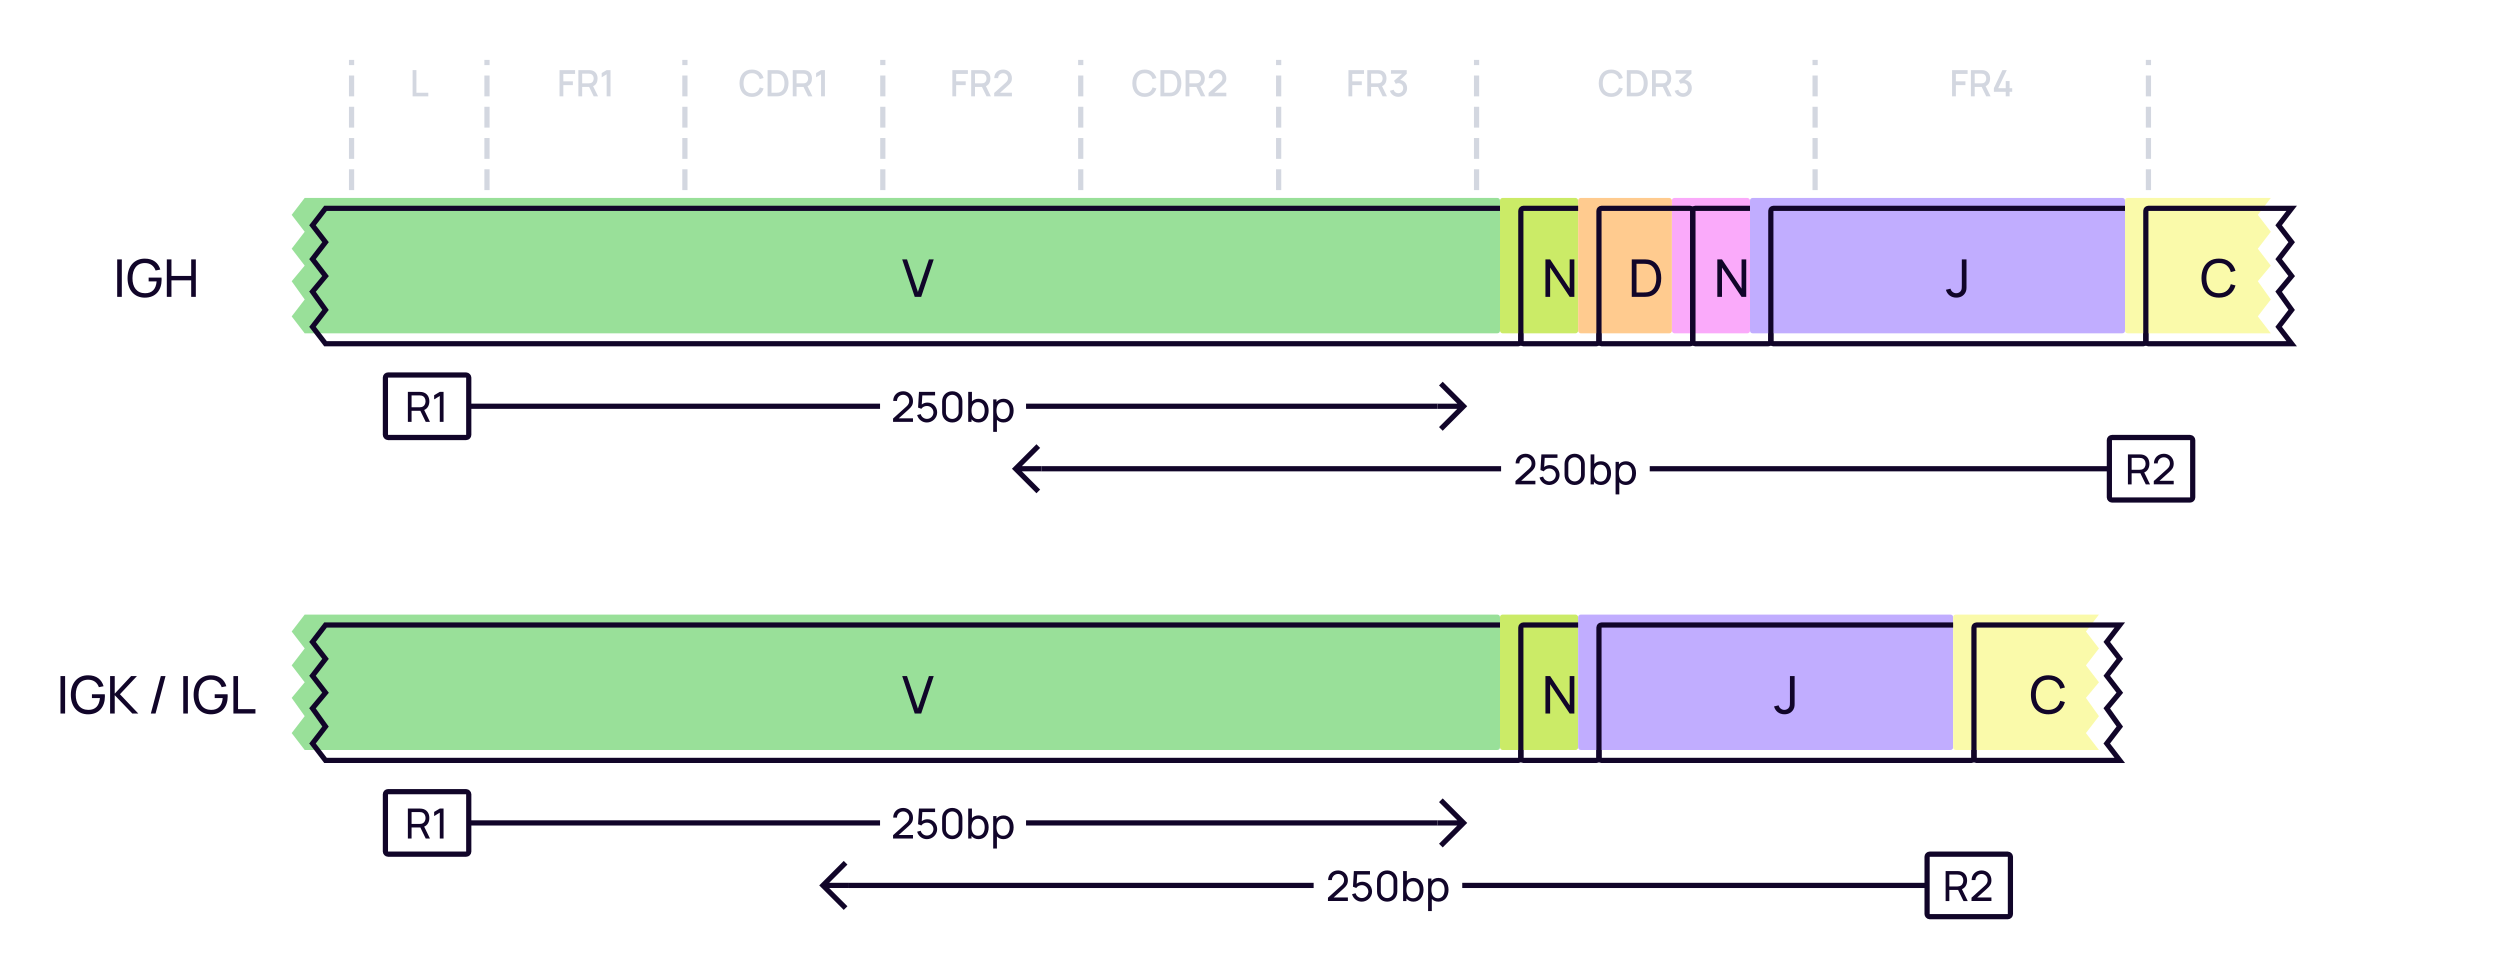<svg width="960" height="376" viewBox="0 0 960 376" fill="none" xmlns="http://www.w3.org/2000/svg">
    <rect width="960" height="376" fill="white"/>
    <path d="M390 180L389.293 180.707L388.586 180L389.293 179.293L390 180ZM397.293 171.293L398 170.586L399.414 172L398.707 172.707L397.293 171.293ZM398.707 187.293L399.414 188L398 189.414L397.293 188.707L398.707 187.293ZM400 181L390 181L390 179L400 179L400 181ZM389.293 179.293L397.293 171.293L398.707 172.707L390.707 180.707L389.293 179.293ZM390.707 179.293L398.707 187.293L397.293 188.707L389.293 180.707L390.707 179.293Z" fill="#110529"/>
    <path d="M576.5 180H400" stroke="#110529" stroke-width="2"/>
    <rect width="57" height="20" transform="translate(576.5 170)" fill="white"/>
    <path d="M581.933 185.992H589.589V184.632H584.125L587.837 181.296C589.021 180.248 589.589 179.488 589.589 177.976C589.589 175.856 587.973 174.24 585.837 174.24C583.621 174.24 581.989 175.784 581.989 177.952H583.445C583.429 176.696 584.437 175.6 585.813 175.6C587.141 175.6 588.133 176.632 588.133 177.96C588.133 178.688 587.901 179.352 587.053 180.112L581.941 184.712L581.933 185.992ZM594.911 186.24C597.055 186.24 598.871 184.504 598.871 182.376C598.871 180.232 597.247 178.584 595.111 178.584C594.335 178.584 593.559 178.848 592.959 179.328L593.167 175.832H598.071V174.48H591.887L591.535 180.504L592.799 180.984C593.215 180.384 593.935 179.896 594.951 179.896C596.295 179.896 597.439 180.984 597.439 182.376C597.439 183.728 596.351 184.856 594.951 184.856C593.879 184.856 592.839 184.144 592.551 183.008L591.183 183.376C591.647 185.056 593.127 186.24 594.911 186.24ZM604.672 186.24C606.912 186.24 608.56 184.592 608.56 182.352V178.128C608.56 175.888 606.912 174.24 604.672 174.24C602.432 174.24 600.784 175.888 600.784 178.128V182.352C600.784 184.592 602.432 186.24 604.672 186.24ZM602.232 182.432V178.04C602.232 176.688 603.32 175.6 604.672 175.6C606.024 175.6 607.112 176.688 607.112 178.04V182.432C607.112 183.784 606.024 184.872 604.672 184.872C603.32 184.872 602.232 183.784 602.232 182.432ZM614.768 186.24C617.184 186.24 618.64 184.264 618.64 181.672C618.64 179.08 617.176 177.12 614.776 177.12C613.696 177.12 612.84 177.496 612.224 178.144V174.48H610.792V186H612.064V185.024C612.696 185.784 613.6 186.24 614.768 186.24ZM612.064 181.672C612.064 179.76 612.864 178.424 614.552 178.424C616.312 178.424 617.128 179.848 617.128 181.672C617.128 183.512 616.296 184.936 614.592 184.936C612.848 184.936 612.064 183.568 612.064 181.672ZM624.361 186.24C626.777 186.24 628.233 184.264 628.233 181.672C628.233 179.08 626.769 177.12 624.369 177.12C623.193 177.12 622.289 177.568 621.657 178.328V177.36H620.385V189.84H621.817V185.2C622.433 185.856 623.289 186.24 624.361 186.24ZM621.657 181.672C621.657 179.76 622.457 178.424 624.145 178.424C625.905 178.424 626.721 179.848 626.721 181.672C626.721 183.512 625.889 184.936 624.185 184.936C622.441 184.936 621.657 183.568 621.657 181.672Z" fill="#110529"/>
    <path d="M810 180H633.5" stroke="#110529" stroke-width="2"/>
    <path d="M817.12 186H818.544V181.744H821.912L823.976 186H825.608L823.384 181.432C824.688 180.888 825.368 179.632 825.368 178.112C825.368 176.28 824.384 174.832 822.52 174.544C822.224 174.496 821.896 174.48 821.672 174.48H817.12V186ZM818.544 180.392V175.832H821.624C821.824 175.832 822.104 175.848 822.344 175.904C823.448 176.152 823.912 177.152 823.912 178.112C823.912 179.072 823.448 180.072 822.344 180.32C822.104 180.376 821.824 180.392 821.624 180.392H818.544ZM827.05 185.992H834.706V184.632H829.242L832.954 181.296C834.138 180.248 834.706 179.488 834.706 177.976C834.706 175.856 833.09 174.24 830.954 174.24C828.738 174.24 827.106 175.784 827.106 177.952H828.562C828.546 176.696 829.554 175.6 830.93 175.6C832.258 175.6 833.25 176.632 833.25 177.96C833.25 178.688 833.018 179.352 832.17 180.112L827.058 184.712L827.05 185.992Z" fill="#110529"/>
    <rect x="810" y="168" width="32" height="24" rx="1" stroke="#110529" stroke-width="2"/>
    <path d="M316 340L315.293 340.707L314.586 340L315.293 339.293L316 340ZM323.293 331.293L324 330.586L325.414 332L324.707 332.707L323.293 331.293ZM324.707 347.293L325.414 348L324 349.414L323.293 348.707L324.707 347.293ZM326 341L316 341L316 339L326 339L326 341ZM315.293 339.293L323.293 331.293L324.707 332.707L316.707 340.707L315.293 339.293ZM316.707 339.293L324.707 347.293L323.293 348.707L315.293 340.707L316.707 339.293Z" fill="#110529"/>
    <path d="M504.5 340H326" stroke="#110529" stroke-width="2"/>
    <rect width="57" height="20" transform="translate(504.5 330)" fill="white"/>
    <path d="M509.933 345.992H517.589V344.632H512.125L515.837 341.296C517.021 340.248 517.589 339.488 517.589 337.976C517.589 335.856 515.973 334.24 513.837 334.24C511.621 334.24 509.989 335.784 509.989 337.952H511.445C511.429 336.696 512.437 335.6 513.813 335.6C515.141 335.6 516.133 336.632 516.133 337.96C516.133 338.688 515.901 339.352 515.053 340.112L509.941 344.712L509.933 345.992ZM522.911 346.24C525.055 346.24 526.871 344.504 526.871 342.376C526.871 340.232 525.247 338.584 523.111 338.584C522.335 338.584 521.559 338.848 520.959 339.328L521.167 335.832H526.071V334.48H519.887L519.535 340.504L520.799 340.984C521.215 340.384 521.935 339.896 522.951 339.896C524.295 339.896 525.439 340.984 525.439 342.376C525.439 343.728 524.351 344.856 522.951 344.856C521.879 344.856 520.839 344.144 520.551 343.008L519.183 343.376C519.647 345.056 521.127 346.24 522.911 346.24ZM532.672 346.24C534.912 346.24 536.56 344.592 536.56 342.352V338.128C536.56 335.888 534.912 334.24 532.672 334.24C530.432 334.24 528.784 335.888 528.784 338.128V342.352C528.784 344.592 530.432 346.24 532.672 346.24ZM530.232 342.432V338.04C530.232 336.688 531.32 335.6 532.672 335.6C534.024 335.6 535.112 336.688 535.112 338.04V342.432C535.112 343.784 534.024 344.872 532.672 344.872C531.32 344.872 530.232 343.784 530.232 342.432ZM542.768 346.24C545.184 346.24 546.64 344.264 546.64 341.672C546.64 339.08 545.176 337.12 542.776 337.12C541.696 337.12 540.84 337.496 540.224 338.144V334.48H538.792V346H540.064V345.024C540.696 345.784 541.6 346.24 542.768 346.24ZM540.064 341.672C540.064 339.76 540.864 338.424 542.552 338.424C544.312 338.424 545.128 339.848 545.128 341.672C545.128 343.512 544.296 344.936 542.592 344.936C540.848 344.936 540.064 343.568 540.064 341.672ZM552.361 346.24C554.777 346.24 556.233 344.264 556.233 341.672C556.233 339.08 554.769 337.12 552.369 337.12C551.193 337.12 550.289 337.568 549.657 338.328V337.36H548.385V349.84H549.817V345.2C550.433 345.856 551.289 346.24 552.361 346.24ZM549.657 341.672C549.657 339.76 550.457 338.424 552.145 338.424C553.905 338.424 554.721 339.848 554.721 341.672C554.721 343.512 553.889 344.936 552.185 344.936C550.441 344.936 549.657 343.568 549.657 341.672Z" fill="#110529"/>
    <path d="M740 340H561.5" stroke="#110529" stroke-width="2"/>
    <path d="M747.12 346H748.544V341.744H751.912L753.976 346H755.608L753.384 341.432C754.688 340.888 755.368 339.632 755.368 338.112C755.368 336.28 754.384 334.832 752.52 334.544C752.224 334.496 751.896 334.48 751.672 334.48H747.12V346ZM748.544 340.392V335.832H751.624C751.824 335.832 752.104 335.848 752.344 335.904C753.448 336.152 753.912 337.152 753.912 338.112C753.912 339.072 753.448 340.072 752.344 340.32C752.104 340.376 751.824 340.392 751.624 340.392H748.544ZM757.05 345.992H764.706V344.632H759.242L762.954 341.296C764.138 340.248 764.706 339.488 764.706 337.976C764.706 335.856 763.09 334.24 760.954 334.24C758.738 334.24 757.106 335.784 757.106 337.952H758.562C758.546 336.696 759.554 335.6 760.93 335.6C762.258 335.6 763.25 336.632 763.25 337.96C763.25 338.688 763.018 339.352 762.17 340.112L757.058 344.712L757.05 345.992Z" fill="#110529"/>
    <rect x="740" y="328" width="32" height="24" rx="1" stroke="#110529" stroke-width="2"/>
    <path d="M156.62 162H158.044V157.744H161.412L163.476 162H165.108L162.884 157.432C164.188 156.888 164.868 155.632 164.868 154.112C164.868 152.28 163.884 150.832 162.02 150.544C161.724 150.496 161.396 150.48 161.172 150.48H156.62V162ZM158.044 156.392V151.832H161.124C161.324 151.832 161.604 151.848 161.844 151.904C162.948 152.152 163.412 153.152 163.412 154.112C163.412 155.072 162.948 156.072 161.844 156.32C161.604 156.376 161.324 156.392 161.124 156.392H158.044ZM168.878 162H170.326V150.48H168.878L166.71 151.776V153.368L168.878 152.056V162Z" fill="#110529"/>
    <rect x="148" y="144" width="32" height="24" rx="1" stroke="#110529" stroke-width="2"/>
    <path d="M338 156H180" stroke="#110529" stroke-width="2"/>
    <rect width="56" height="20" transform="translate(338 146)" fill="white"/>
    <path d="M342.933 161.992H350.589V160.632H345.125L348.837 157.296C350.021 156.248 350.589 155.488 350.589 153.976C350.589 151.856 348.973 150.24 346.837 150.24C344.621 150.24 342.989 151.784 342.989 153.952H344.445C344.429 152.696 345.437 151.6 346.813 151.6C348.141 151.6 349.133 152.632 349.133 153.96C349.133 154.688 348.901 155.352 348.053 156.112L342.941 160.712L342.933 161.992ZM355.911 162.24C358.055 162.24 359.871 160.504 359.871 158.376C359.871 156.232 358.247 154.584 356.111 154.584C355.335 154.584 354.559 154.848 353.959 155.328L354.167 151.832H359.071V150.48H352.887L352.535 156.504L353.799 156.984C354.215 156.384 354.935 155.896 355.951 155.896C357.295 155.896 358.439 156.984 358.439 158.376C358.439 159.728 357.351 160.856 355.951 160.856C354.879 160.856 353.839 160.144 353.551 159.008L352.183 159.376C352.647 161.056 354.127 162.24 355.911 162.24ZM365.672 162.24C367.912 162.24 369.56 160.592 369.56 158.352V154.128C369.56 151.888 367.912 150.24 365.672 150.24C363.432 150.24 361.784 151.888 361.784 154.128V158.352C361.784 160.592 363.432 162.24 365.672 162.24ZM363.232 158.432V154.04C363.232 152.688 364.32 151.6 365.672 151.6C367.024 151.6 368.112 152.688 368.112 154.04V158.432C368.112 159.784 367.024 160.872 365.672 160.872C364.32 160.872 363.232 159.784 363.232 158.432ZM375.768 162.24C378.184 162.24 379.64 160.264 379.64 157.672C379.64 155.08 378.176 153.12 375.776 153.12C374.696 153.12 373.84 153.496 373.224 154.144V150.48H371.792V162H373.064V161.024C373.696 161.784 374.6 162.24 375.768 162.24ZM373.064 157.672C373.064 155.76 373.864 154.424 375.552 154.424C377.312 154.424 378.128 155.848 378.128 157.672C378.128 159.512 377.296 160.936 375.592 160.936C373.848 160.936 373.064 159.568 373.064 157.672ZM385.361 162.24C387.777 162.24 389.233 160.264 389.233 157.672C389.233 155.08 387.769 153.12 385.369 153.12C384.193 153.12 383.289 153.568 382.657 154.328V153.36H381.385V165.84H382.817V161.2C383.433 161.856 384.289 162.24 385.361 162.24ZM382.657 157.672C382.657 155.76 383.457 154.424 385.145 154.424C386.905 154.424 387.721 155.848 387.721 157.672C387.721 159.512 386.889 160.936 385.185 160.936C383.441 160.936 382.657 159.568 382.657 157.672Z" fill="#110529"/>
    <path d="M552 156H394" stroke="#110529" stroke-width="2"/>
    <path d="M562 156L562.707 155.293L563.414 156L562.707 156.707L562 156ZM554.707 164.707L554 165.414L552.586 164L553.293 163.293L554.707 164.707ZM553.293 148.707L552.586 148L554 146.586L554.707 147.293L553.293 148.707ZM552 155L562 155L562 157L552 157L552 155ZM562.707 156.707L554.707 164.707L553.293 163.293L561.293 155.293L562.707 156.707ZM561.293 156.707L553.293 148.707L554.707 147.293L562.707 155.293L561.293 156.707Z" fill="#110529"/>
    <path d="M156.62 322H158.044V317.744H161.412L163.476 322H165.108L162.884 317.432C164.188 316.888 164.868 315.632 164.868 314.112C164.868 312.28 163.884 310.832 162.02 310.544C161.724 310.496 161.396 310.48 161.172 310.48H156.62V322ZM158.044 316.392V311.832H161.124C161.324 311.832 161.604 311.848 161.844 311.904C162.948 312.152 163.412 313.152 163.412 314.112C163.412 315.072 162.948 316.072 161.844 316.32C161.604 316.376 161.324 316.392 161.124 316.392H158.044ZM168.878 322H170.326V310.48H168.878L166.71 311.776V313.368L168.878 312.056V322Z" fill="#110529"/>
    <rect x="148" y="304" width="32" height="24" rx="1" stroke="#110529" stroke-width="2"/>
    <path d="M338 316H180" stroke="#110529" stroke-width="2"/>
    <rect width="56" height="20" transform="translate(338 306)" fill="white"/>
    <path d="M342.933 321.992H350.589V320.632H345.125L348.837 317.296C350.021 316.248 350.589 315.488 350.589 313.976C350.589 311.856 348.973 310.24 346.837 310.24C344.621 310.24 342.989 311.784 342.989 313.952H344.445C344.429 312.696 345.437 311.6 346.813 311.6C348.141 311.6 349.133 312.632 349.133 313.96C349.133 314.688 348.901 315.352 348.053 316.112L342.941 320.712L342.933 321.992ZM355.911 322.24C358.055 322.24 359.871 320.504 359.871 318.376C359.871 316.232 358.247 314.584 356.111 314.584C355.335 314.584 354.559 314.848 353.959 315.328L354.167 311.832H359.071V310.48H352.887L352.535 316.504L353.799 316.984C354.215 316.384 354.935 315.896 355.951 315.896C357.295 315.896 358.439 316.984 358.439 318.376C358.439 319.728 357.351 320.856 355.951 320.856C354.879 320.856 353.839 320.144 353.551 319.008L352.183 319.376C352.647 321.056 354.127 322.24 355.911 322.24ZM365.672 322.24C367.912 322.24 369.56 320.592 369.56 318.352V314.128C369.56 311.888 367.912 310.24 365.672 310.24C363.432 310.24 361.784 311.888 361.784 314.128V318.352C361.784 320.592 363.432 322.24 365.672 322.24ZM363.232 318.432V314.04C363.232 312.688 364.32 311.6 365.672 311.6C367.024 311.6 368.112 312.688 368.112 314.04V318.432C368.112 319.784 367.024 320.872 365.672 320.872C364.32 320.872 363.232 319.784 363.232 318.432ZM375.768 322.24C378.184 322.24 379.64 320.264 379.64 317.672C379.64 315.08 378.176 313.12 375.776 313.12C374.696 313.12 373.84 313.496 373.224 314.144V310.48H371.792V322H373.064V321.024C373.696 321.784 374.6 322.24 375.768 322.24ZM373.064 317.672C373.064 315.76 373.864 314.424 375.552 314.424C377.312 314.424 378.128 315.848 378.128 317.672C378.128 319.512 377.296 320.936 375.592 320.936C373.848 320.936 373.064 319.568 373.064 317.672ZM385.361 322.24C387.777 322.24 389.233 320.264 389.233 317.672C389.233 315.08 387.769 313.12 385.369 313.12C384.193 313.12 383.289 313.568 382.657 314.328V313.36H381.385V325.84H382.817V321.2C383.433 321.856 384.289 322.24 385.361 322.24ZM382.657 317.672C382.657 315.76 383.457 314.424 385.145 314.424C386.905 314.424 387.721 315.848 387.721 317.672C387.721 319.512 386.889 320.936 385.185 320.936C383.441 320.936 382.657 319.568 382.657 317.672Z" fill="#110529"/>
    <path d="M552 316H394" stroke="#110529" stroke-width="2"/>
    <path d="M562 316L562.707 315.293L563.414 316L562.707 316.707L562 316ZM554.707 324.707L554 325.414L552.586 324L553.293 323.293L554.707 324.707ZM553.293 308.707L552.586 308L554 306.586L554.707 307.293L553.293 308.707ZM552 315L562 315L562 317L552 317L552 315ZM562.707 316.707L554.707 324.707L553.293 323.293L561.293 315.293L562.707 316.707ZM561.293 316.707L553.293 308.707L554.707 307.293L562.707 315.293L561.293 316.707Z" fill="#110529"/>
    <path d="M135 84V24" stroke="#D3D7E0" stroke-width="2" stroke-linecap="square" stroke-dasharray="6 6"/>
    <path d="M158.442 37H164.469V35.621H159.905V26.92H158.442V37Z" fill="#D3D7E0"/>
    <path d="M187 84V24" stroke="#D3D7E0" stroke-width="2" stroke-linecap="square" stroke-dasharray="6 6"/>
    <path d="M214.858 37H216.321V32.695H219.989V31.225H216.321V28.383H220.829V26.92H214.858V37ZM222.09 37H223.553V33.381H226.227L227.984 37H229.657L227.753 33.094C228.894 32.597 229.468 31.491 229.468 30.147C229.468 28.516 228.628 27.235 226.941 26.976C226.675 26.934 226.36 26.92 226.164 26.92H222.09V37ZM223.553 31.995V28.299H226.108C226.29 28.299 226.535 28.313 226.745 28.369C227.641 28.579 227.977 29.405 227.977 30.147C227.977 30.889 227.641 31.715 226.745 31.932C226.535 31.981 226.29 31.995 226.108 31.995H223.553ZM232.953 37H234.444V26.92H232.953L231.056 28.054V29.685L232.953 28.53V37Z" fill="#D3D7E0"/>
    <path d="M263 84V24" stroke="#D3D7E0" stroke-width="2" stroke-linecap="square" stroke-dasharray="6 6"/>
    <path d="M288.735 37.21C291.059 37.21 292.62 35.943 293.215 33.955L291.731 33.556C291.332 34.963 290.331 35.817 288.735 35.817C286.593 35.817 285.501 34.27 285.515 31.96C285.522 29.65 286.593 28.103 288.735 28.103C290.331 28.103 291.332 28.957 291.731 30.364L293.215 29.965C292.62 27.977 291.059 26.71 288.735 26.71C285.711 26.71 283.968 28.845 283.968 31.96C283.968 35.075 285.711 37.21 288.735 37.21ZM294.754 37H297.911C298.093 37 298.695 37 299.164 36.937C301.53 36.636 302.79 34.529 302.79 31.96C302.79 29.391 301.53 27.284 299.164 26.983C298.695 26.92 298.093 26.92 297.911 26.92H294.754V37ZM296.252 35.607V28.313H297.911C298.219 28.313 298.723 28.32 299.059 28.383C300.571 28.663 301.236 30.189 301.236 31.96C301.236 33.689 300.599 35.243 299.059 35.537C298.723 35.6 298.233 35.607 297.911 35.607H296.252ZM304.42 37H305.883V33.381H308.557L310.314 37H311.987L310.083 33.094C311.224 32.597 311.798 31.491 311.798 30.147C311.798 28.516 310.958 27.235 309.271 26.976C309.005 26.934 308.69 26.92 308.494 26.92H304.42V37ZM305.883 31.995V28.299H308.438C308.62 28.299 308.865 28.313 309.075 28.369C309.971 28.579 310.307 29.405 310.307 30.147C310.307 30.889 309.971 31.715 309.075 31.932C308.865 31.981 308.62 31.995 308.438 31.995H305.883ZM315.283 37H316.774V26.92H315.283L313.386 28.054V29.685L315.283 28.53V37Z" fill="#D3D7E0"/>
    <path d="M339 84V24" stroke="#D3D7E0" stroke-width="2" stroke-linecap="square" stroke-dasharray="6 6"/>
    <path d="M365.703 37H367.166V32.695H370.834V31.225H367.166V28.383H371.674V26.92H365.703V37ZM372.935 37H374.398V33.381H377.072L378.829 37H380.502L378.598 33.094C379.739 32.597 380.313 31.491 380.313 30.147C380.313 28.516 379.473 27.235 377.786 26.976C377.52 26.934 377.205 26.92 377.009 26.92H372.935V37ZM374.398 31.995V28.299H376.953C377.135 28.299 377.38 28.313 377.59 28.369C378.486 28.579 378.822 29.405 378.822 30.147C378.822 30.889 378.486 31.715 377.59 31.932C377.38 31.981 377.135 31.995 376.953 31.995H374.398ZM381.761 36.993H388.579V35.6H384.022L386.941 32.996C388.033 32.037 388.579 31.407 388.579 30.028C388.579 28.117 387.144 26.71 385.24 26.71C383.231 26.71 381.796 28.047 381.796 30H383.294C383.28 28.985 384.092 28.103 385.212 28.103C386.297 28.103 387.074 28.929 387.074 30.007C387.074 30.581 386.864 31.127 386.157 31.757L381.768 35.691L381.761 36.993Z" fill="#D3D7E0"/>
    <path d="M415 84V24" stroke="#D3D7E0" stroke-width="2" stroke-linecap="square" stroke-dasharray="6 6"/>
    <path d="M439.58 37.21C441.904 37.21 443.465 35.943 444.06 33.955L442.576 33.556C442.177 34.963 441.176 35.817 439.58 35.817C437.438 35.817 436.346 34.27 436.36 31.96C436.367 29.65 437.438 28.103 439.58 28.103C441.176 28.103 442.177 28.957 442.576 30.364L444.06 29.965C443.465 27.977 441.904 26.71 439.58 26.71C436.556 26.71 434.813 28.845 434.813 31.96C434.813 35.075 436.556 37.21 439.58 37.21ZM445.599 37H448.756C448.938 37 449.54 37 450.009 36.937C452.375 36.636 453.635 34.529 453.635 31.96C453.635 29.391 452.375 27.284 450.009 26.983C449.54 26.92 448.938 26.92 448.756 26.92H445.599V37ZM447.097 35.607V28.313H448.756C449.064 28.313 449.568 28.32 449.904 28.383C451.416 28.663 452.081 30.189 452.081 31.96C452.081 33.689 451.444 35.243 449.904 35.537C449.568 35.6 449.078 35.607 448.756 35.607H447.097ZM455.265 37H456.728V33.381H459.402L461.159 37H462.832L460.928 33.094C462.069 32.597 462.643 31.491 462.643 30.147C462.643 28.516 461.803 27.235 460.116 26.976C459.85 26.934 459.535 26.92 459.339 26.92H455.265V37ZM456.728 31.995V28.299H459.283C459.465 28.299 459.71 28.313 459.92 28.369C460.816 28.579 461.152 29.405 461.152 30.147C461.152 30.889 460.816 31.715 459.92 31.932C459.71 31.981 459.465 31.995 459.283 31.995H456.728ZM464.091 36.993H470.909V35.6H466.352L469.271 32.996C470.363 32.037 470.909 31.407 470.909 30.028C470.909 28.117 469.474 26.71 467.57 26.71C465.561 26.71 464.126 28.047 464.126 30H465.624C465.61 28.985 466.422 28.103 467.542 28.103C468.627 28.103 469.404 28.929 469.404 30.007C469.404 30.581 469.194 31.127 468.487 31.757L464.098 35.691L464.091 36.993Z" fill="#D3D7E0"/>
    <path d="M491 84V24" stroke="#D3D7E0" stroke-width="2" stroke-linecap="square" stroke-dasharray="6 6"/>
    <path d="M517.805 37H519.268V32.695H522.936V31.225H519.268V28.383H523.776V26.92H517.805V37ZM525.038 37H526.501V33.381H529.175L530.932 37H532.605L530.701 33.094C531.842 32.597 532.416 31.491 532.416 30.147C532.416 28.516 531.576 27.235 529.889 26.976C529.623 26.934 529.308 26.92 529.112 26.92H525.038V37ZM526.501 31.995V28.299H529.056C529.238 28.299 529.483 28.313 529.693 28.369C530.589 28.579 530.925 29.405 530.925 30.147C530.925 30.889 530.589 31.715 529.693 31.932C529.483 31.981 529.238 31.995 529.056 31.995H526.501ZM536.964 37.189C538.847 37.189 540.331 35.796 540.331 33.871C540.331 32.233 539.323 30.924 537.692 30.707L540.184 28.313V26.92H534.122V28.313H538.392L535.312 31.036L535.998 32.191C536.285 32.037 536.628 31.939 536.95 31.939C538.07 31.939 538.833 32.751 538.833 33.871C538.833 34.984 538.07 35.789 536.964 35.803C536.138 35.81 535.403 35.341 535.137 34.466L533.723 34.858C534.15 36.293 535.466 37.189 536.964 37.189Z" fill="#D3D7E0"/>
    <path d="M567 84V24" stroke="#D3D7E0" stroke-width="2" stroke-linecap="square" stroke-dasharray="6 6"/>
    <path d="M618.682 37.21C621.006 37.21 622.567 35.943 623.162 33.955L621.678 33.556C621.279 34.963 620.278 35.817 618.682 35.817C616.54 35.817 615.448 34.27 615.462 31.96C615.469 29.65 616.54 28.103 618.682 28.103C620.278 28.103 621.279 28.957 621.678 30.364L623.162 29.965C622.567 27.977 621.006 26.71 618.682 26.71C615.658 26.71 613.915 28.845 613.915 31.96C613.915 35.075 615.658 37.21 618.682 37.21ZM624.702 37H627.859C628.041 37 628.643 37 629.112 36.937C631.478 36.636 632.738 34.529 632.738 31.96C632.738 29.391 631.478 27.284 629.112 26.983C628.643 26.92 628.041 26.92 627.859 26.92H624.702V37ZM626.2 35.607V28.313H627.859C628.167 28.313 628.671 28.32 629.007 28.383C630.519 28.663 631.184 30.189 631.184 31.96C631.184 33.689 630.547 35.243 629.007 35.537C628.671 35.6 628.181 35.607 627.859 35.607H626.2ZM634.368 37H635.831V33.381H638.505L640.262 37H641.935L640.031 33.094C641.172 32.597 641.746 31.491 641.746 30.147C641.746 28.516 640.906 27.235 639.219 26.976C638.953 26.934 638.638 26.92 638.442 26.92H634.368V37ZM635.831 31.995V28.299H638.386C638.568 28.299 638.813 28.313 639.023 28.369C639.919 28.579 640.255 29.405 640.255 30.147C640.255 30.889 639.919 31.715 639.023 31.932C638.813 31.981 638.568 31.995 638.386 31.995H635.831ZM646.294 37.189C648.177 37.189 649.661 35.796 649.661 33.871C649.661 32.233 648.653 30.924 647.022 30.707L649.514 28.313V26.92H643.452V28.313H647.722L644.642 31.036L645.328 32.191C645.615 32.037 645.958 31.939 646.28 31.939C647.4 31.939 648.163 32.751 648.163 33.871C648.163 34.984 647.4 35.789 646.294 35.803C645.468 35.81 644.733 35.341 644.467 34.466L643.053 34.858C643.48 36.293 644.796 37.189 646.294 37.189Z" fill="#D3D7E0"/>
    <path d="M697 84V24" stroke="#D3D7E0" stroke-width="2" stroke-linecap="square" stroke-dasharray="6 6"/>
    <path d="M749.593 37H751.056V32.695H754.724V31.225H751.056V28.383H755.564V26.92H749.593V37ZM756.826 37H758.289V33.381H760.963L762.72 37H764.393L762.489 33.094C763.63 32.597 764.204 31.491 764.204 30.147C764.204 28.516 763.364 27.235 761.677 26.976C761.411 26.934 761.096 26.92 760.9 26.92H756.826V37ZM758.289 31.995V28.299H760.844C761.026 28.299 761.271 28.313 761.481 28.369C762.377 28.579 762.713 29.405 762.713 30.147C762.713 30.889 762.377 31.715 761.481 31.932C761.271 31.981 761.026 31.995 760.844 31.995H758.289ZM770.201 37H771.685V35.243H772.686V33.857H771.685V31.127H770.201V33.857H767.324L770.6 26.92H768.927L765.651 33.857V35.243H770.201V37Z" fill="#D3D7E0"/>
    <path d="M825 84V24" stroke="#D3D7E0" stroke-width="2" stroke-linecap="square" stroke-dasharray="6 6"/>
    <g filter="url(#filter0_i_5544_36046)">
        <path d="M125 80H582.4C582.96 80 583.24 80 583.454 80.109C583.642 80.205 583.795 80.358 583.891 80.546C584 80.76 584 81.04 584 81.6V130.4C584 130.96 584 131.24 583.891 131.454C583.795 131.642 583.642 131.795 583.454 131.891C583.24 132 582.96 132 582.4 132H125L120 125.5L125 119L120 112L125 106L120 99.5L125 93L120 86.5L125 80Z" fill="#99E099"/>
    </g>
    <path d="M125 80H582.4C582.96 80 583.24 80 583.454 80.109C583.642 80.205 583.795 80.358 583.891 80.546C584 80.76 584 81.04 584 81.6V130.4C584 130.96 584 131.24 583.891 131.454C583.795 131.642 583.642 131.795 583.454 131.891C583.24 132 582.96 132 582.4 132H125L120 125.5L125 119L120 112L125 106L120 99.5L125 93L120 86.5L125 80Z" stroke="#110529" stroke-width="2" stroke-linecap="round"/>
    <path d="M351.258 114H353.738L358.558 99.6H356.708L352.478 112.11L348.288 99.6H346.438L351.258 114Z" fill="#110529"/>
    <g filter="url(#filter1_i_5544_36046)">
        <rect x="584" y="80" width="30" height="52" rx="1" fill="#CBEB67"/>
    </g>
    <rect x="584" y="80" width="30" height="52" rx="1" stroke="#110529" stroke-width="2" stroke-linecap="round"/>
    <g filter="url(#filter2_i_5544_36046)">
        <rect x="650" y="80" width="30" height="52" rx="1" fill="#FAAAFA"/>
    </g>
    <rect x="650" y="80" width="30" height="52" rx="1" stroke="#110529" stroke-width="2" stroke-linecap="round"/>
    <g filter="url(#filter3_i_5544_36046)">
        <rect x="614" y="80" width="36" height="52" rx="1" fill="#FFCB8F"/>
    </g>
    <rect x="614" y="80" width="36" height="52" rx="1" stroke="#110529" stroke-width="2" stroke-linecap="round"/>
    <path d="M593.447 114H595.247V102.74L602.757 114H604.557V99.6H602.757V110.85L595.247 99.6H593.447V114Z" fill="#110529"/>
    <path d="M659.447 114H661.247V102.74L668.757 114H670.557V99.6H668.757V110.85L661.247 99.6H659.447V114Z" fill="#110529"/>
    <path d="M626.593 114H631.033C631.303 114 632.183 114 632.853 113.91C636.183 113.47 637.913 110.48 637.913 106.8C637.913 103.13 636.183 100.13 632.853 99.69C632.173 99.6 631.313 99.6 631.033 99.6H626.593V114ZM628.423 112.3V101.3H631.033C631.513 101.3 632.233 101.32 632.703 101.41C635.033 101.83 636.023 104.08 636.023 106.8C636.023 109.47 635.063 111.76 632.703 112.19C632.233 112.28 631.533 112.3 631.033 112.3H628.423Z" fill="#110529"/>
    <g filter="url(#filter4_i_5544_36046)">
        <path d="M824 81.6C824 81.04 824 80.76 823.891 80.546C823.795 80.358 823.642 80.205 823.454 80.109C823.24 80 822.96 80 822.4 80H681.6C681.04 80 680.76 80 680.546 80.109C680.358 80.205 680.205 80.358 680.109 80.546C680 80.76 680 81.04 680 81.6V106V130.4C680 130.96 680 131.24 680.109 131.454C680.205 131.642 680.358 131.795 680.546 131.891C680.76 132 681.04 132 681.6 132H822.4C822.96 132 823.24 132 823.454 131.891C823.642 131.795 823.795 131.642 823.891 131.454C824 131.24 824 130.96 824 130.4V125.5V119V112V106V99.5V93V86.5V81.6Z" fill="#C1ADFF"/>
    </g>
    <path d="M824 81.6C824 81.04 824 80.76 823.891 80.546C823.795 80.358 823.642 80.205 823.454 80.109C823.24 80 822.96 80 822.4 80H681.6C681.04 80 680.76 80 680.546 80.109C680.358 80.205 680.205 80.358 680.109 80.546C680 80.76 680 81.04 680 81.6V106V130.4C680 130.96 680 131.24 680.109 131.454C680.205 131.642 680.358 131.795 680.546 131.891C680.76 132 681.04 132 681.6 132H822.4C822.96 132 823.24 132 823.454 131.891C823.642 131.795 823.795 131.642 823.891 131.454C824 131.24 824 130.96 824 130.4V125.5V119V112V106V99.5V93V86.5V81.6Z" stroke="#110529" stroke-width="2" stroke-linecap="round"/>
    <path d="M751.227 114.29C752.677 114.29 753.937 113.7 754.667 112.43C755.197 111.51 755.137 110.72 755.137 109.48V99.6H753.337V109.48C753.337 110.37 753.337 110.99 753.077 111.51C752.687 112.29 751.867 112.6 751.187 112.6C750.117 112.6 749.207 111.83 748.997 110.85L747.227 111.27C747.737 113.11 749.207 114.29 751.227 114.29Z" fill="#110529"/>
    <g filter="url(#filter5_i_5544_36046)">
        <path d="M880 80H825.6C825.04 80 824.76 80 824.546 80.109C824.358 80.205 824.205 80.358 824.109 80.546C824 80.76 824 81.04 824 81.6V130.4C824 130.96 824 131.24 824.109 131.454C824.205 131.642 824.358 131.795 824.546 131.891C824.76 132 825.04 132 825.6 132H880L875 125.5L880 119L875 112L880 106L875 99.5L880 93L875 86.5L880 80Z" fill="#FAFAAA"/>
    </g>
    <path d="M880 80H825.6C825.04 80 824.76 80 824.546 80.109C824.358 80.205 824.205 80.358 824.109 80.546C824 80.76 824 81.04 824 81.6V130.4C824 130.96 824 131.24 824.109 131.454C824.205 131.642 824.358 131.795 824.546 131.891C824.76 132 825.04 132 825.6 132H880L875 125.5L880 119L875 112L880 106L875 99.5L880 93L875 86.5L880 80Z" stroke="#110529" stroke-width="2" stroke-linecap="round"/>
    <path d="M852.093 114.3C850.66 114.3 849.443 113.983 848.443 113.35C847.443 112.717 846.68 111.837 846.153 110.71C845.633 109.583 845.373 108.28 845.373 106.8C845.373 105.32 845.633 104.017 846.153 102.89C846.68 101.763 847.443 100.883 848.443 100.25C849.443 99.617 850.66 99.3 852.093 99.3C853.76 99.3 855.13 99.723 856.203 100.57C857.283 101.417 858.027 102.557 858.433 103.99L856.623 104.47C856.33 103.397 855.807 102.55 855.053 101.93C854.3 101.31 853.313 101 852.093 101C851.02 101 850.127 101.243 849.413 101.73C848.7 102.217 848.163 102.897 847.803 103.77C847.443 104.637 847.26 105.647 847.253 106.8C847.247 107.947 847.423 108.957 847.783 109.83C848.143 110.697 848.683 111.377 849.403 111.87C850.123 112.357 851.02 112.6 852.093 112.6C853.313 112.6 854.3 112.29 855.053 111.67C855.807 111.043 856.33 110.197 856.623 109.13L858.433 109.61C858.027 111.037 857.283 112.177 856.203 113.03C855.13 113.877 853.76 114.3 852.093 114.3Z" fill="#110529"/>
    <path d="M44.998 114H46.778V99.6H44.998V114ZM55.609 114.3C59.819 114.3 62.059 111.39 62.059 107.44C62.059 107.32 62.049 106.87 62.019 106.59H57.079V108.06H60.139C59.919 110.93 58.479 112.62 55.699 112.6C52.479 112.58 50.849 110.25 50.869 106.8C50.889 103.35 52.479 100.99 55.699 101.01C57.749 101.02 59.139 102.14 59.749 103.88L61.549 103.51C60.799 100.92 58.829 99.31 55.609 99.31C51.579 99.31 48.979 102.21 48.979 106.8C48.979 111.44 51.639 114.3 55.609 114.3ZM64.056 114H65.836V107.64H73.416V114H75.196V99.6H73.416V105.95H65.836V99.6H64.056V114Z" fill="#110529"/>
    <g filter="url(#filter6_i_5544_36046)">
        <path d="M125 240H582.4C582.96 240 583.24 240 583.454 240.109C583.642 240.205 583.795 240.358 583.891 240.546C584 240.76 584 241.04 584 241.6V290.4C584 290.96 584 291.24 583.891 291.454C583.795 291.642 583.642 291.795 583.454 291.891C583.24 292 582.96 292 582.4 292H125L120 285.5L125 279L120 272L125 266L120 259.5L125 253L120 246.5L125 240Z" fill="#99E099"/>
    </g>
    <path d="M125 240H582.4C582.96 240 583.24 240 583.454 240.109C583.642 240.205 583.795 240.358 583.891 240.546C584 240.76 584 241.04 584 241.6V290.4C584 290.96 584 291.24 583.891 291.454C583.795 291.642 583.642 291.795 583.454 291.891C583.24 292 582.96 292 582.4 292H125L120 285.5L125 279L120 272L125 266L120 259.5L125 253L120 246.5L125 240Z" stroke="#110529" stroke-width="2" stroke-linecap="round"/>
    <path d="M351.258 274H353.738L358.558 259.6H356.708L352.478 272.11L348.288 259.6H346.438L351.258 274Z" fill="#110529"/>
    <g filter="url(#filter7_i_5544_36046)">
        <rect x="584" y="240" width="30" height="52" rx="1" fill="#CBEB67"/>
    </g>
    <rect x="584" y="240" width="30" height="52" rx="1" stroke="#110529" stroke-width="2" stroke-linecap="round"/>
    <path d="M593.447 274H595.247V262.74L602.757 274H604.557V259.6H602.757V270.85L595.247 259.6H593.447V274Z" fill="#110529"/>
    <g filter="url(#filter8_i_5544_36046)">
        <path d="M758 241.6C758 241.04 758 240.76 757.891 240.546C757.795 240.358 757.642 240.205 757.454 240.109C757.24 240 756.96 240 756.4 240H615.6C615.04 240 614.76 240 614.546 240.109C614.358 240.205 614.205 240.358 614.109 240.546C614 240.76 614 241.04 614 241.6V266V290.4C614 290.96 614 291.24 614.109 291.454C614.205 291.642 614.358 291.795 614.546 291.891C614.76 292 615.04 292 615.6 292H756.4C756.96 292 757.24 292 757.454 291.891C757.642 291.795 757.795 291.642 757.891 291.454C758 291.24 758 290.96 758 290.4V285.5V279V272V266V259.5V253V246.5V241.6Z" fill="#C1ADFF"/>
    </g>
    <path d="M758 241.6C758 241.04 758 240.76 757.891 240.546C757.795 240.358 757.642 240.205 757.454 240.109C757.24 240 756.96 240 756.4 240H615.6C615.04 240 614.76 240 614.546 240.109C614.358 240.205 614.205 240.358 614.109 240.546C614 240.76 614 241.04 614 241.6V266V290.4C614 290.96 614 291.24 614.109 291.454C614.205 291.642 614.358 291.795 614.546 291.891C614.76 292 615.04 292 615.6 292H756.4C756.96 292 757.24 292 757.454 291.891C757.642 291.795 757.795 291.642 757.891 291.454C758 291.24 758 290.96 758 290.4V285.5V279V272V266V259.5V253V246.5V241.6Z" stroke="#110529" stroke-width="2" stroke-linecap="round"/>
    <g filter="url(#filter9_i_5544_36046)">
        <path d="M814 240H759.6C759.04 240 758.76 240 758.546 240.109C758.358 240.205 758.205 240.358 758.109 240.546C758 240.76 758 241.04 758 241.6V290.4C758 290.96 758 291.24 758.109 291.454C758.205 291.642 758.358 291.795 758.546 291.891C758.76 292 759.04 292 759.6 292H814L809 285.5L814 279L809 272L814 266L809 259.5L814 253L809 246.5L814 240Z" fill="#FAFAAA"/>
    </g>
    <path d="M814 240H759.6C759.04 240 758.76 240 758.546 240.109C758.358 240.205 758.205 240.358 758.109 240.546C758 240.76 758 241.04 758 241.6V290.4C758 290.96 758 291.24 758.109 291.454C758.205 291.642 758.358 291.795 758.546 291.891C758.76 292 759.04 292 759.6 292H814L809 285.5L814 279L809 272L814 266L809 259.5L814 253L809 246.5L814 240Z" stroke="#110529" stroke-width="2" stroke-linecap="round"/>
    <path d="M786.593 274.3C789.923 274.3 792.113 272.47 792.933 269.61L791.123 269.13C790.533 271.27 789.023 272.6 786.593 272.6C783.373 272.6 781.733 270.25 781.753 266.8C781.773 263.35 783.373 261 786.593 261C789.023 261 790.533 262.33 791.123 264.47L792.933 263.99C792.113 261.13 789.923 259.3 786.593 259.3C782.283 259.3 779.873 262.36 779.873 266.8C779.873 271.24 782.283 274.3 786.593 274.3Z" fill="#110529"/>
    <path d="M685.227 274.29C686.677 274.29 687.937 273.7 688.667 272.43C689.197 271.51 689.137 270.72 689.137 269.48V259.6H687.337V269.48C687.337 270.37 687.337 270.99 687.077 271.51C686.687 272.29 685.867 272.6 685.187 272.6C684.117 272.6 683.207 271.83 682.997 270.85L681.227 271.27C681.737 273.11 683.207 274.29 685.227 274.29Z" fill="#110529"/>
    <path d="M23.221 274H25.001V259.6H23.221V274ZM33.832 274.3C38.042 274.3 40.282 271.39 40.282 267.44C40.282 267.32 40.272 266.87 40.242 266.59H35.302V268.06H38.362C38.142 270.93 36.702 272.62 33.922 272.6C30.702 272.58 29.072 270.25 29.092 266.8C29.112 263.35 30.702 260.99 33.922 261.01C35.972 261.02 37.362 262.14 37.972 263.88L39.772 263.51C39.022 260.92 37.052 259.31 33.832 259.31C29.802 259.31 27.202 262.21 27.202 266.8C27.202 271.44 29.862 274.3 33.832 274.3ZM42.279 274H44.059V266.96L50.809 274H53.109L46.059 266.59L52.599 259.6H50.359L44.059 266.36V259.6H42.279V274ZM61.759 259.6L57.919 274H59.729L63.569 259.6H61.759ZM70.37 274H72.15V259.6H70.37V274ZM80.98 274.3C85.19 274.3 87.43 271.39 87.43 267.44C87.43 267.32 87.42 266.87 87.39 266.59H82.45V268.06H85.51C85.29 270.93 83.85 272.62 81.07 272.6C77.85 272.58 76.22 270.25 76.24 266.8C76.26 263.35 77.85 260.99 81.07 261.01C83.12 261.02 84.51 262.14 85.12 263.88L86.92 263.51C86.17 260.92 84.2 259.31 80.98 259.31C76.95 259.31 74.35 262.21 74.35 266.8C74.35 271.44 77.01 274.3 80.98 274.3ZM89.627 274H98.087V272.31H91.407V259.6H89.627V274Z" fill="#110529"/>
    <defs>
        <filter id="filter0_i_5544_36046" x="118.738" y="79" width="466.262" height="54" filterUnits="userSpaceOnUse" color-interpolation-filters="sRGB">
            <feFlood flood-opacity="0" result="BackgroundImageFix"/>
            <feBlend mode="normal" in="SourceGraphic" in2="BackgroundImageFix" result="shape"/>
            <feColorMatrix in="SourceAlpha" type="matrix" values="0 0 0 0 0 0 0 0 0 0 0 0 0 0 0 0 0 0 127 0" result="hardAlpha"/>
            <feOffset dx="-8" dy="-4"/>
            <feComposite in2="hardAlpha" operator="arithmetic" k2="-1" k3="1"/>
            <feColorMatrix type="matrix" values="0 0 0 0 0.067 0 0 0 0 0.02 0 0 0 0 0.161 0 0 0 0.16 0"/>
            <feBlend mode="normal" in2="shape" result="effect1_innerShadow_5544_36046"/>
        </filter>
        <filter id="filter1_i_5544_36046" x="583" y="79" width="32" height="54" filterUnits="userSpaceOnUse" color-interpolation-filters="sRGB">
            <feFlood flood-opacity="0" result="BackgroundImageFix"/>
            <feBlend mode="normal" in="SourceGraphic" in2="BackgroundImageFix" result="shape"/>
            <feColorMatrix in="SourceAlpha" type="matrix" values="0 0 0 0 0 0 0 0 0 0 0 0 0 0 0 0 0 0 127 0" result="hardAlpha"/>
            <feOffset dx="-8" dy="-4"/>
            <feComposite in2="hardAlpha" operator="arithmetic" k2="-1" k3="1"/>
            <feColorMatrix type="matrix" values="0 0 0 0 0.067 0 0 0 0 0.02 0 0 0 0 0.161 0 0 0 0.16 0"/>
            <feBlend mode="normal" in2="shape" result="effect1_innerShadow_5544_36046"/>
        </filter>
        <filter id="filter2_i_5544_36046" x="649" y="79" width="32" height="54" filterUnits="userSpaceOnUse" color-interpolation-filters="sRGB">
            <feFlood flood-opacity="0" result="BackgroundImageFix"/>
            <feBlend mode="normal" in="SourceGraphic" in2="BackgroundImageFix" result="shape"/>
            <feColorMatrix in="SourceAlpha" type="matrix" values="0 0 0 0 0 0 0 0 0 0 0 0 0 0 0 0 0 0 127 0" result="hardAlpha"/>
            <feOffset dx="-8" dy="-4"/>
            <feComposite in2="hardAlpha" operator="arithmetic" k2="-1" k3="1"/>
            <feColorMatrix type="matrix" values="0 0 0 0 0.067 0 0 0 0 0.02 0 0 0 0 0.161 0 0 0 0.16 0"/>
            <feBlend mode="normal" in2="shape" result="effect1_innerShadow_5544_36046"/>
        </filter>
        <filter id="filter3_i_5544_36046" x="613" y="79" width="38" height="54" filterUnits="userSpaceOnUse" color-interpolation-filters="sRGB">
            <feFlood flood-opacity="0" result="BackgroundImageFix"/>
            <feBlend mode="normal" in="SourceGraphic" in2="BackgroundImageFix" result="shape"/>
            <feColorMatrix in="SourceAlpha" type="matrix" values="0 0 0 0 0 0 0 0 0 0 0 0 0 0 0 0 0 0 127 0" result="hardAlpha"/>
            <feOffset dx="-8" dy="-4"/>
            <feComposite in2="hardAlpha" operator="arithmetic" k2="-1" k3="1"/>
            <feColorMatrix type="matrix" values="0 0 0 0 0.067 0 0 0 0 0.02 0 0 0 0 0.161 0 0 0 0.16 0"/>
            <feBlend mode="normal" in2="shape" result="effect1_innerShadow_5544_36046"/>
        </filter>
        <filter id="filter4_i_5544_36046" x="679" y="79" width="146" height="54" filterUnits="userSpaceOnUse" color-interpolation-filters="sRGB">
            <feFlood flood-opacity="0" result="BackgroundImageFix"/>
            <feBlend mode="normal" in="SourceGraphic" in2="BackgroundImageFix" result="shape"/>
            <feColorMatrix in="SourceAlpha" type="matrix" values="0 0 0 0 0 0 0 0 0 0 0 0 0 0 0 0 0 0 127 0" result="hardAlpha"/>
            <feOffset dx="-8" dy="-4"/>
            <feComposite in2="hardAlpha" operator="arithmetic" k2="-1" k3="1"/>
            <feColorMatrix type="matrix" values="0 0 0 0 0.067 0 0 0 0 0.02 0 0 0 0 0.161 0 0 0 0.16 0"/>
            <feBlend mode="normal" in2="shape" result="effect1_innerShadow_5544_36046"/>
        </filter>
        <filter id="filter5_i_5544_36046" x="823" y="79" width="59.031" height="54" filterUnits="userSpaceOnUse" color-interpolation-filters="sRGB">
            <feFlood flood-opacity="0" result="BackgroundImageFix"/>
            <feBlend mode="normal" in="SourceGraphic" in2="BackgroundImageFix" result="shape"/>
            <feColorMatrix in="SourceAlpha" type="matrix" values="0 0 0 0 0 0 0 0 0 0 0 0 0 0 0 0 0 0 127 0" result="hardAlpha"/>
            <feOffset dx="-8" dy="-4"/>
            <feComposite in2="hardAlpha" operator="arithmetic" k2="-1" k3="1"/>
            <feColorMatrix type="matrix" values="0 0 0 0 0.067 0 0 0 0 0.02 0 0 0 0 0.161 0 0 0 0.16 0"/>
            <feBlend mode="normal" in2="shape" result="effect1_innerShadow_5544_36046"/>
        </filter>
        <filter id="filter6_i_5544_36046" x="118.738" y="239" width="466.262" height="54" filterUnits="userSpaceOnUse" color-interpolation-filters="sRGB">
            <feFlood flood-opacity="0" result="BackgroundImageFix"/>
            <feBlend mode="normal" in="SourceGraphic" in2="BackgroundImageFix" result="shape"/>
            <feColorMatrix in="SourceAlpha" type="matrix" values="0 0 0 0 0 0 0 0 0 0 0 0 0 0 0 0 0 0 127 0" result="hardAlpha"/>
            <feOffset dx="-8" dy="-4"/>
            <feComposite in2="hardAlpha" operator="arithmetic" k2="-1" k3="1"/>
            <feColorMatrix type="matrix" values="0 0 0 0 0.067 0 0 0 0 0.02 0 0 0 0 0.161 0 0 0 0.16 0"/>
            <feBlend mode="normal" in2="shape" result="effect1_innerShadow_5544_36046"/>
        </filter>
        <filter id="filter7_i_5544_36046" x="583" y="239" width="32" height="54" filterUnits="userSpaceOnUse" color-interpolation-filters="sRGB">
            <feFlood flood-opacity="0" result="BackgroundImageFix"/>
            <feBlend mode="normal" in="SourceGraphic" in2="BackgroundImageFix" result="shape"/>
            <feColorMatrix in="SourceAlpha" type="matrix" values="0 0 0 0 0 0 0 0 0 0 0 0 0 0 0 0 0 0 127 0" result="hardAlpha"/>
            <feOffset dx="-8" dy="-4"/>
            <feComposite in2="hardAlpha" operator="arithmetic" k2="-1" k3="1"/>
            <feColorMatrix type="matrix" values="0 0 0 0 0.067 0 0 0 0 0.02 0 0 0 0 0.161 0 0 0 0.16 0"/>
            <feBlend mode="normal" in2="shape" result="effect1_innerShadow_5544_36046"/>
        </filter>
        <filter id="filter8_i_5544_36046" x="613" y="239" width="146" height="54" filterUnits="userSpaceOnUse" color-interpolation-filters="sRGB">
            <feFlood flood-opacity="0" result="BackgroundImageFix"/>
            <feBlend mode="normal" in="SourceGraphic" in2="BackgroundImageFix" result="shape"/>
            <feColorMatrix in="SourceAlpha" type="matrix" values="0 0 0 0 0 0 0 0 0 0 0 0 0 0 0 0 0 0 127 0" result="hardAlpha"/>
            <feOffset dx="-8" dy="-4"/>
            <feComposite in2="hardAlpha" operator="arithmetic" k2="-1" k3="1"/>
            <feColorMatrix type="matrix" values="0 0 0 0 0.067 0 0 0 0 0.02 0 0 0 0 0.161 0 0 0 0.16 0"/>
            <feBlend mode="normal" in2="shape" result="effect1_innerShadow_5544_36046"/>
        </filter>
        <filter id="filter9_i_5544_36046" x="757" y="239" width="59.031" height="54" filterUnits="userSpaceOnUse" color-interpolation-filters="sRGB">
            <feFlood flood-opacity="0" result="BackgroundImageFix"/>
            <feBlend mode="normal" in="SourceGraphic" in2="BackgroundImageFix" result="shape"/>
            <feColorMatrix in="SourceAlpha" type="matrix" values="0 0 0 0 0 0 0 0 0 0 0 0 0 0 0 0 0 0 127 0" result="hardAlpha"/>
            <feOffset dx="-8" dy="-4"/>
            <feComposite in2="hardAlpha" operator="arithmetic" k2="-1" k3="1"/>
            <feColorMatrix type="matrix" values="0 0 0 0 0.067 0 0 0 0 0.02 0 0 0 0 0.161 0 0 0 0.16 0"/>
            <feBlend mode="normal" in2="shape" result="effect1_innerShadow_5544_36046"/>
        </filter>
    </defs>
</svg>
